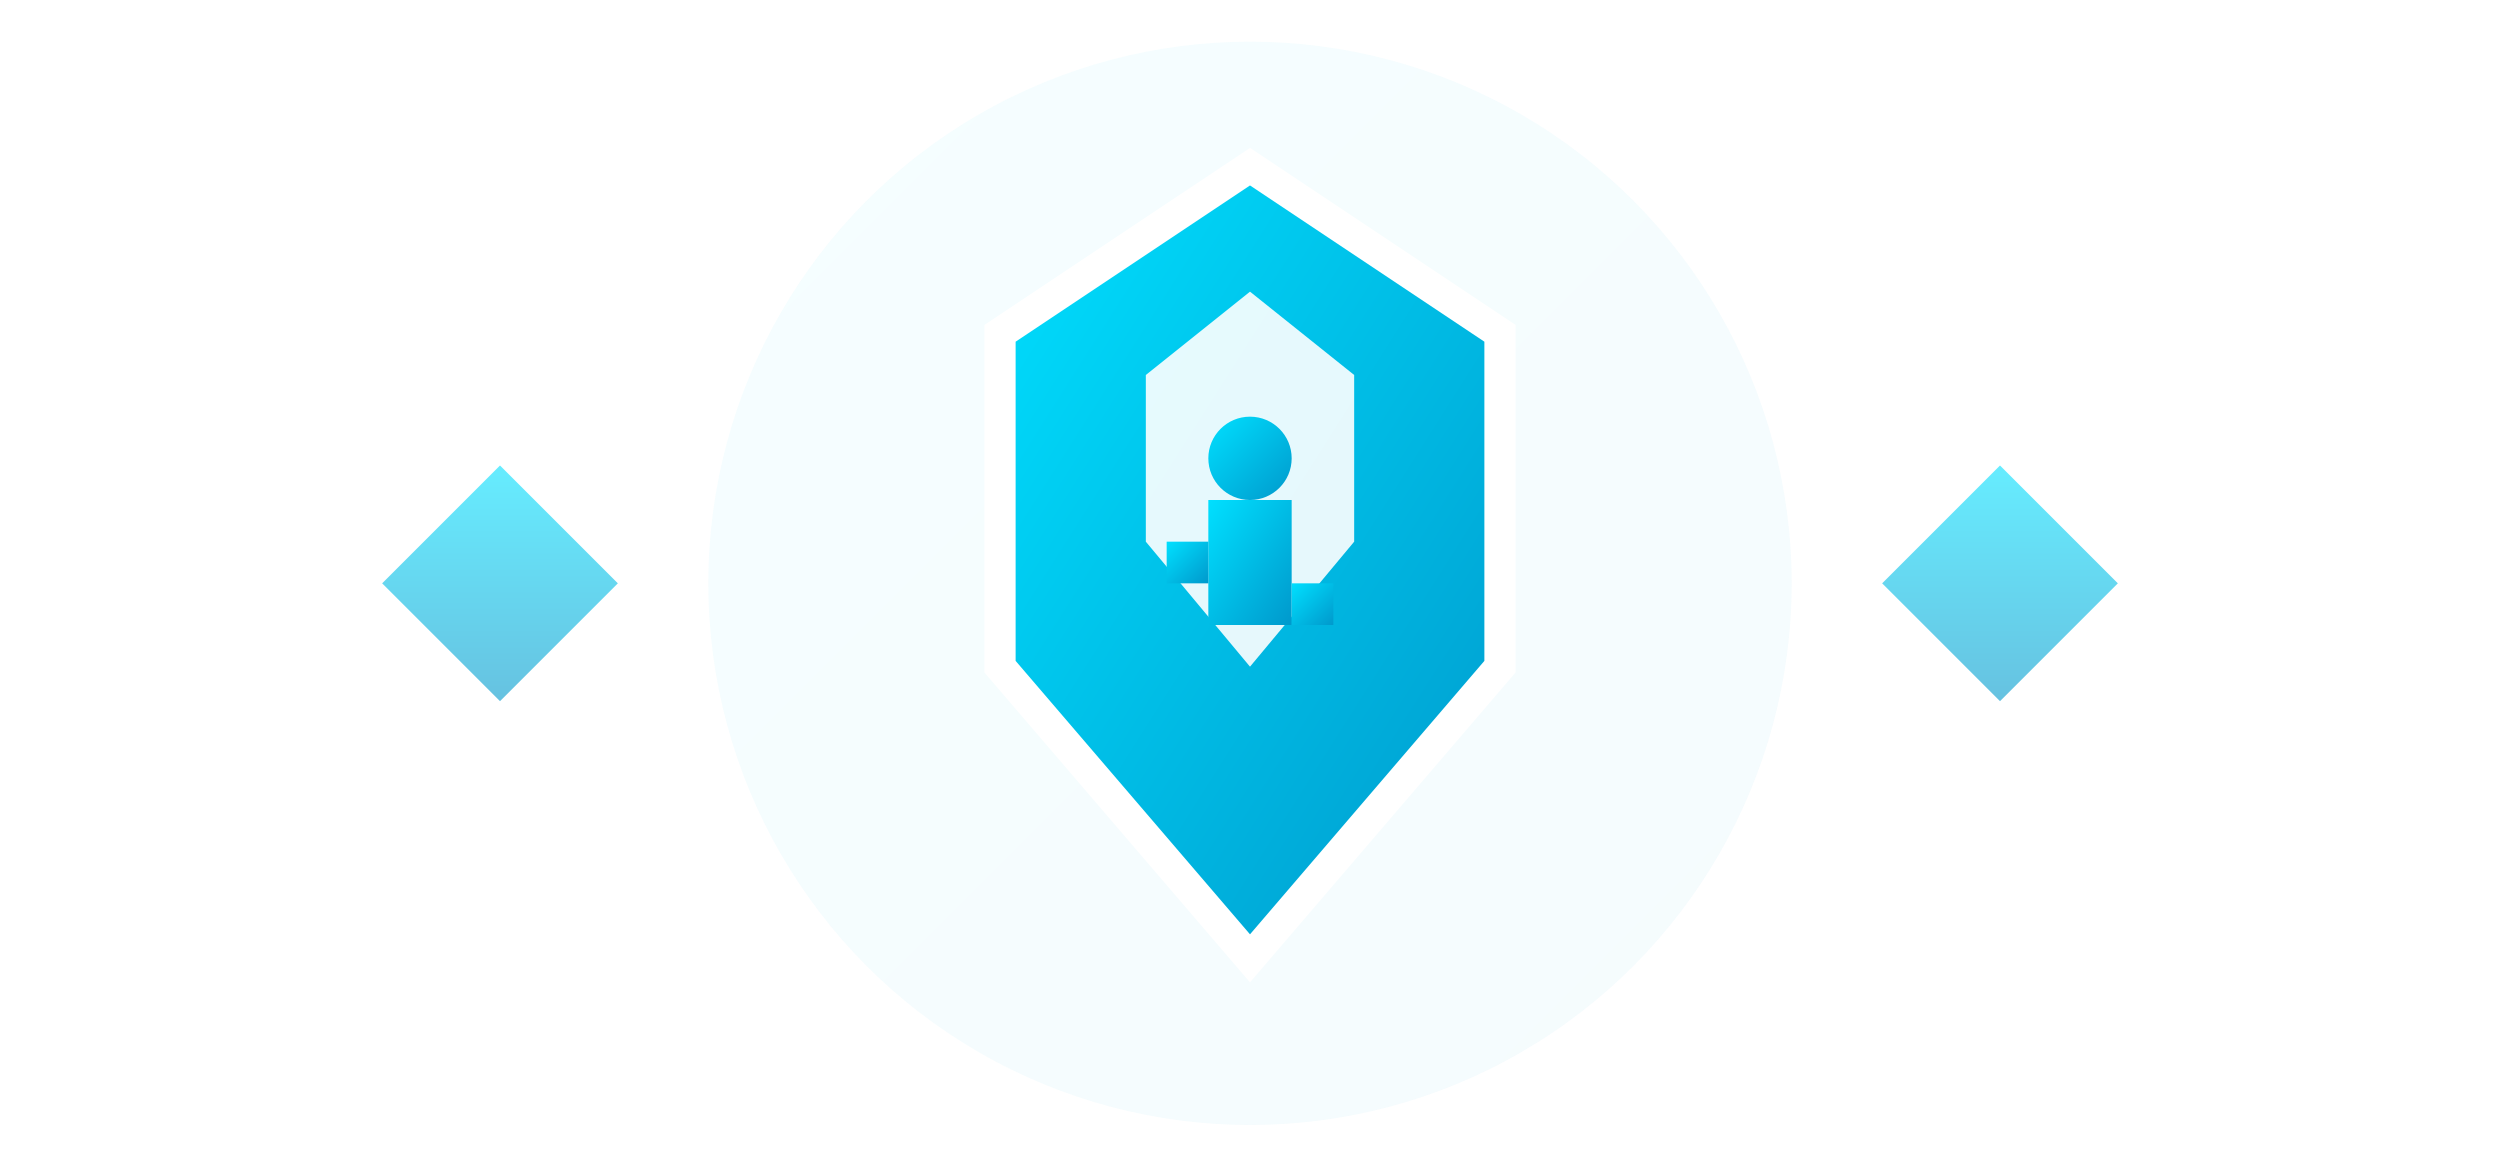 <svg width="120" height="56" viewBox="0 0 120 56" xmlns="http://www.w3.org/2000/svg">
  <defs>
    <linearGradient id="logoGradient" x1="0%" y1="0%" x2="100%" y2="100%">
      <stop offset="0%" style="stop-color:#00e0ff;stop-opacity:1" />
      <stop offset="100%" style="stop-color:#0099cc;stop-opacity:1" />
    </linearGradient>
    <filter id="glow" x="-20%" y="-20%" width="140%" height="140%">
      <feGaussianBlur stdDeviation="2" result="coloredBlur"/>
      <feMerge> 
        <feMergeNode in="coloredBlur"/>
        <feMergeNode in="SourceGraphic"/>
      </feMerge>
    </filter>
  </defs>
  
  <!-- Background circle -->
  <circle cx="60" cy="28" r="26" fill="url(#logoGradient)" opacity="0.2" filter="url(#glow)"/>
  
  <!-- Main shield shape -->
  <path d="M60 8 L48 16 L48 32 L60 46 L72 32 L72 16 Z" fill="url(#logoGradient)" stroke="#ffffff" stroke-width="1.5" filter="url(#glow)"/>
  
  <!-- Inner geometric pattern -->
  <path d="M60 14 L55 18 L55 26 L60 32 L65 26 L65 18 Z" fill="#ffffff" opacity="0.9"/>
  
  <!-- Key symbol in center -->
  <circle cx="60" cy="22" r="2" fill="url(#logoGradient)"/>
  <rect x="58" y="24" width="4" height="6" fill="url(#logoGradient)"/>
  <rect x="56" y="26" width="2" height="2" fill="url(#logoGradient)"/>
  <rect x="62" y="28" width="2" height="2" fill="url(#logoGradient)"/>
  
  <!-- Side elements -->
  <rect x="20" y="24" width="8" height="8" fill="url(#logoGradient)" opacity="0.6" transform="rotate(45 24 28)"/>
  <rect x="92" y="24" width="8" height="8" fill="url(#logoGradient)" opacity="0.6" transform="rotate(45 96 28)"/>
  
  <!-- Data lines -->
  <line x1="10" y1="20" x2="30" y2="20" stroke="url(#logoGradient)" stroke-width="2" opacity="0.7"/>
  <line x1="10" y1="28" x2="25" y2="28" stroke="url(#logoGradient)" stroke-width="2" opacity="0.5"/>
  <line x1="10" y1="36" x2="30" y2="36" stroke="url(#logoGradient)" stroke-width="2" opacity="0.7"/>
  
  <line x1="90" y1="20" x2="110" y2="20" stroke="url(#logoGradient)" stroke-width="2" opacity="0.7"/>
  <line x1="95" y1="28" x2="110" y2="28" stroke="url(#logoGradient)" stroke-width="2" opacity="0.5"/>
  <line x1="90" y1="36" x2="110" y2="36" stroke="url(#logoGradient)" stroke-width="2" opacity="0.7"/>
</svg>